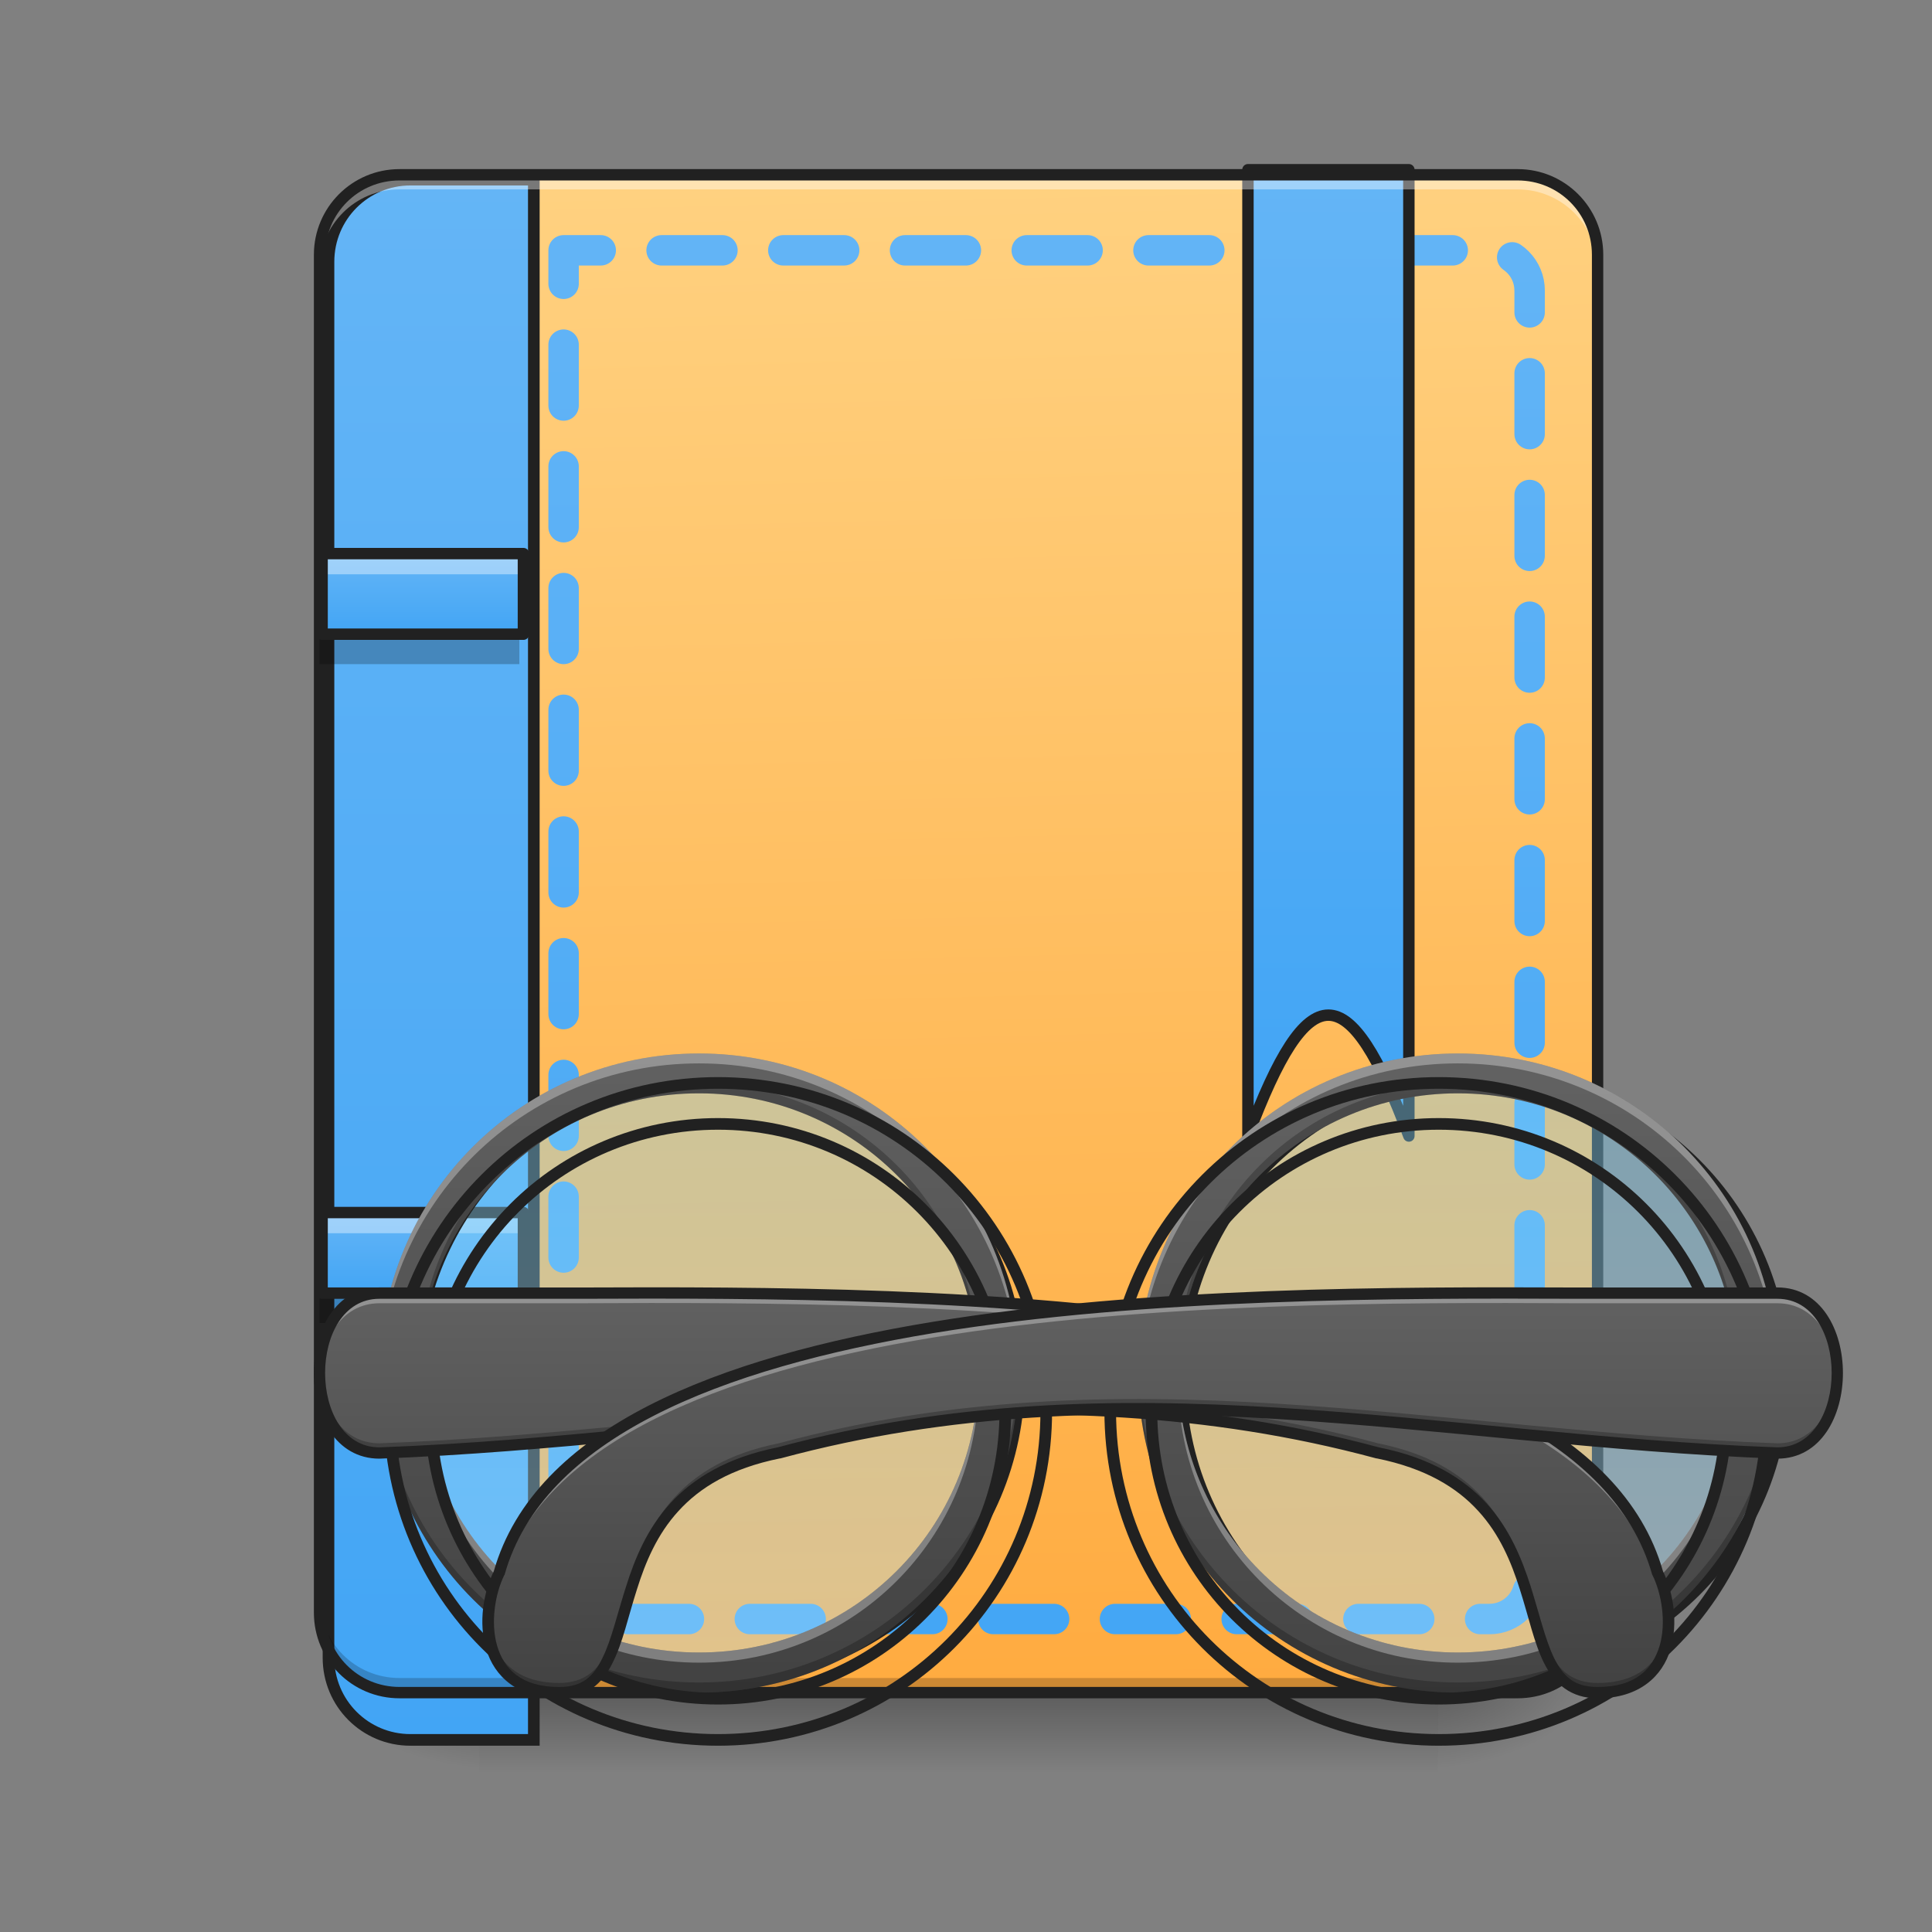 <svg height="32" viewBox="0 0 32 32" width="32" xmlns="http://www.w3.org/2000/svg" xmlns:xlink="http://www.w3.org/1999/xlink"><rect x="0" y="0" width="32" height="32" fill="#808080" stroke="none"/><linearGradient id="a" gradientUnits="userSpaceOnUse" x1="15.877" x2="15.877" y1="28.034" y2="29.357"><stop offset="0" stop-opacity=".275"/><stop offset="1" stop-opacity="0"/></linearGradient><linearGradient id="b"><stop offset="0" stop-opacity=".314"/><stop offset=".222" stop-opacity=".275"/><stop offset="1" stop-opacity="0"/></linearGradient><radialGradient id="c" cx="450.909" cy="189.579" gradientTransform="matrix(0 -.078 -.141 -0 50.146 63.595)" gradientUnits="userSpaceOnUse" r="21.167" xlink:href="#b"/><radialGradient id="d" cx="450.909" cy="189.579" gradientTransform="matrix(-0 .078 .141 0 -18.393 -7.527)" gradientUnits="userSpaceOnUse" r="21.167" xlink:href="#b"/><radialGradient id="e" cx="450.909" cy="189.579" gradientTransform="matrix(-0 -.078 .141 -0 -18.393 63.595)" gradientUnits="userSpaceOnUse" r="21.167" xlink:href="#b"/><radialGradient id="f" cx="450.909" cy="189.579" gradientTransform="matrix(0 .078 -.141 0 50.146 -7.527)" gradientUnits="userSpaceOnUse" r="21.167" xlink:href="#b"/><linearGradient id="g" gradientTransform="matrix(.075 0 0 .217 -5.854 33.641)" gradientUnits="userSpaceOnUse" x1="306.917" x2="305.955" y1="-25.792" y2="-141.415"><stop offset="0" stop-color="#ffab40"/><stop offset="1" stop-color="#ffd180"/></linearGradient><linearGradient id="h"><stop offset="0" stop-color="#42a5f5"/><stop offset="1" stop-color="#64b5f6"/></linearGradient><linearGradient id="i" gradientTransform="matrix(4.556 0 0 13.146 -353.973 2034.18)" gradientUnits="userSpaceOnUse" x1="165.485" x2="165.485" xlink:href="#h" y1="-25.792" y2="-141.415"/><linearGradient id="j" gradientUnits="userSpaceOnUse" x1="275.166" x2="275.166" xlink:href="#h" y1="233.5" y2="-168.666"/><linearGradient id="k" gradientUnits="userSpaceOnUse" x1="349.25" x2="349.25" xlink:href="#h" y1="80.041" y2="-168.667"/><linearGradient id="l" gradientUnits="userSpaceOnUse" x1="6.615" x2="6.615" xlink:href="#h" y1="21.419" y2="20.096"/><linearGradient id="m"><stop offset="0" stop-color="#81d4fa" stop-opacity=".392"/><stop offset="1" stop-color="#b3e5fc" stop-opacity=".392"/></linearGradient><linearGradient id="n" gradientUnits="userSpaceOnUse" x1="-814.917" x2="-814.917" xlink:href="#m" y1="74.75" y2="222.917"/><linearGradient id="o"><stop offset="0" stop-color="#424242"/><stop offset="1" stop-color="#616161"/></linearGradient><linearGradient id="p" gradientTransform="matrix(-.017 0 0 .017 35.391 -0)" gradientUnits="userSpaceOnUse" x1="680" x2="680" xlink:href="#o" y1="1695.118" y2="1055.118"/><linearGradient id="q" gradientUnits="userSpaceOnUse" x1="613.833" x2="613.833" xlink:href="#m" y1="74.75" y2="222.917"/><linearGradient id="r" gradientUnits="userSpaceOnUse" x1="11.577" x2="11.577" xlink:href="#o" y1="28.034" y2="17.45"/><linearGradient id="s" gradientUnits="userSpaceOnUse" x1="11.577" x2="11.577" xlink:href="#o" y1="28.034" y2="21.419"/><linearGradient id="t" gradientTransform="matrix(-.063 0 0 .063 59.868 13.439)" gradientUnits="userSpaceOnUse" x1="571.5" x2="571.5" xlink:href="#o" y1="233.5" y2="127.667"/><linearGradient id="u" gradientUnits="userSpaceOnUse" x1="6.615" x2="6.615" xlink:href="#h" y1="10.504" y2="9.181"/><path d="m7.938 28.035h15.879v1.32h-15.879zm0 0" fill="url(#a)"/><path d="m23.816 28.035h2.645v-1.324h-2.645zm0 0" fill="url(#c)"/><path d="m7.938 28.035h-2.645v1.32h2.645zm0 0" fill="url(#d)"/><path d="m7.938 28.035h-2.645v-1.324h2.645zm0 0" fill="url(#e)"/><path d="m23.816 28.035h2.645v1.32h-2.645zm0 0" fill="url(#f)"/><path d="m6.613 2.895h18.523c.73 0 1.324.594 1.324 1.324v22.492c0 .73-.594 1.324-1.324 1.324h-18.523c-.73 0-1.32-.594-1.32-1.324v-22.492c0-.73.59-1.324 1.32-1.324zm0 0" fill="url(#g)"/><path d="m399.883 175.023c-44.169 0-79.835 35.666-79.835 80.071v1360.028c0 44.405 35.666 80.071 79.835 80.071h120.225v-1520.17zm0 0" fill="url(#i)" stroke="#212121" stroke-linecap="round" stroke-width="11.339" transform="scale(.017)"/><path d="m6.613 27.961c-.73 0-1.32-.594-1.32-1.324v-.164c0 .73.59 1.32 1.32 1.32h18.523c.734 0 1.324-.59 1.324-1.32v.164c0 .73-.59 1.324-1.324 1.324zm0 0" fill-opacity=".196"/><path d="m148.173-147.506v359.841h243.414c5.874 0 10.561-4.75 10.561-10.561v-338.718c0-5.812-4.687-10.561-10.561-10.561zm0 0" style="fill:none;stroke-width:8;stroke-linecap:round;stroke-linejoin:round;stroke-dasharray:16 16;stroke-dashoffset:7.2;stroke:url(#j)" transform="matrix(.063 0 0 .063 0 13.439)"/><path d="m328.094-168.692v254.038c15.873-42.371 26.435-42.371 42.308 0v-254.038zm0 0" fill="url(#k)" stroke="#212121" stroke-linecap="round" stroke-linejoin="round" stroke-width="3" transform="matrix(.063 0 0 .063 0 13.439)"/><path d="m6.613 2.973c-.73 0-1.32.59-1.32 1.32v.168c0-.734.59-1.324 1.32-1.324h18.523c.734 0 1.324.59 1.324 1.324v-.168c0-.73-.59-1.32-1.324-1.32zm0 0" fill="#fff" fill-opacity=".392"/><path d="m6.617 2.801c-.785 0-1.418.637-1.418 1.418v22.492c0 .785.633 1.418 1.418 1.418h18.52c.785 0 1.418-.633 1.418-1.418v-22.492c0-.781-.633-1.418-1.418-1.418zm0 .188h18.52c.684 0 1.23.547 1.23 1.23v22.492c0 .684-.547 1.23-1.23 1.23h-18.52c-.684 0-1.23-.547-1.23-1.23v-22.492c0-.684.547-1.23 1.23-1.23zm0 0" fill="#212121"/><path d="m5.293 20.094h3.309v1.324h-3.309zm0 0" fill="url(#l)"/><path d="m5.293 21.418v.496h3.309v-.496zm0 0" fill-opacity=".235"/><path d="m5.293 20.094v.332h3.309v-.332zm0 0" fill="#fff" fill-opacity=".392"/><path d="m84.679-20.531h52.932v21.185h-52.932zm0 0" fill="none" stroke="#212121" stroke-linecap="round" stroke-linejoin="round" stroke-width="3" transform="matrix(.063 0 0 .063 -0 21.377)"/><path d="m-814.901 69.473c43.808 0 79.367 35.497 79.367 79.367 0 43.808-35.559 79.367-79.367 79.367-43.871 0-79.367-35.559-79.367-79.367 0-43.871 35.497-79.367 79.367-79.367zm0 0" fill="url(#n)" stroke="#212121" stroke-linecap="round" stroke-linejoin="round" stroke-width="3" transform="matrix(-.063 0 0 .063 -26.792 13.439)"/><path d="m24.145 17.449c2.934 0 5.293 2.359 5.293 5.293 0 2.93-2.359 5.293-5.293 5.293-2.93 0-5.293-2.363-5.293-5.293 0-2.934 2.363-5.293 5.293-5.293zm0 .66c-2.562 0-4.629 2.066-4.629 4.633 0 2.566 2.066 4.629 4.629 4.629 2.566 0 4.633-2.062 4.633-4.629 0-2.566-2.066-4.633-4.633-4.633zm0 0" fill="url(#p)"/><path d="m24.145 17.449c2.934 0 5.293 2.359 5.293 5.293v.082c-.043-2.895-2.387-5.211-5.293-5.211-2.902 0-5.246 2.316-5.289 5.211 0-.027-.004-.055-.004-.082 0-2.934 2.363-5.293 5.293-5.293zm4.629 5.375c.004.027.004.055.004.082 0 2.566-2.066 4.633-4.633 4.633-2.562 0-4.629-2.066-4.629-4.633 0-.027 0-.055 0-.082.043 2.527 2.094 4.547 4.629 4.547 2.539 0 4.586-2.02 4.629-4.547zm0 0" fill="#fff" fill-opacity=".314"/><path d="m24.145 28.035c2.934 0 5.293-2.363 5.293-5.293 0-.027 0-.055 0-.082-.043 2.891-2.387 5.207-5.293 5.207-2.902 0-5.246-2.316-5.289-5.207 0 .027-.004.055-.004.082 0 2.93 2.363 5.293 5.293 5.293zm4.629-5.375c.004-.027.004-.055.004-.082 0-2.566-2.066-4.633-4.633-4.633-2.562 0-4.629 2.066-4.629 4.633v.082c.043-2.527 2.094-4.551 4.629-4.551 2.539 0 4.586 2.023 4.629 4.551zm0 0" fill-opacity=".235"/><path d="m680.061 1055.097c-177.385 0-320.048 142.664-320.048 320.048 0 177.148 142.664 320.048 320.048 320.048 177.148 0 320.048-142.9 320.048-320.048 0-177.385-142.9-320.048-320.048-320.048zm0 39.917c154.946 0 279.895 124.949 279.895 280.131 0 155.182-124.949 279.895-279.895 279.895-155.182 0-280.131-124.713-280.131-279.895 0-155.182 124.949-280.131 280.131-280.131zm0 0" fill="none" stroke="#212121" stroke-linecap="round" stroke-linejoin="round" stroke-width="11.339" transform="matrix(-.017 0 0 .017 35.391 -0)"/><path d="m613.857 69.473c43.808 0 79.367 35.497 79.367 79.367 0 43.808-35.559 79.367-79.367 79.367-43.871 0-79.43-35.559-79.43-79.367 0-43.871 35.559-79.367 79.43-79.367zm0 0" fill="url(#q)" stroke="#212121" stroke-linecap="round" stroke-linejoin="round" stroke-width="3" transform="matrix(.063 0 0 .063 -26.792 13.439)"/><path d="m11.578 17.449c-2.934 0-5.293 2.359-5.293 5.293 0 2.93 2.359 5.293 5.293 5.293 2.93 0 5.289-2.363 5.289-5.293 0-2.934-2.359-5.293-5.289-5.293zm0 .66c2.562 0 4.629 2.066 4.629 4.633 0 2.566-2.066 4.629-4.629 4.629-2.566 0-4.633-2.062-4.633-4.629 0-2.566 2.066-4.633 4.633-4.633zm0 0" fill="url(#r)"/><path d="m11.578 17.449c-2.934 0-5.293 2.359-5.293 5.293v.082c.043-2.895 2.387-5.211 5.293-5.211 2.902 0 5.246 2.316 5.289 5.211 0-.027 0-.055 0-.082 0-2.934-2.359-5.293-5.289-5.293zm-4.633 5.375v.082c0 2.566 2.066 4.633 4.633 4.633 2.562 0 4.629-2.066 4.629-4.633 0-.027 0-.055 0-.082-.043 2.527-2.094 4.547-4.629 4.547-2.539 0-4.586-2.02-4.633-4.547zm0 0" fill="#fff" fill-opacity=".314"/><path d="m11.578 28.035c-2.934 0-5.293-2.363-5.293-5.293 0-.027 0-.055 0-.082.043 2.891 2.387 5.207 5.293 5.207 2.902 0 5.246-2.316 5.289-5.207v.082c0 2.93-2.359 5.293-5.289 5.293zm-4.633-5.375c0-.027 0-.055 0-.082 0-2.566 2.066-4.633 4.633-4.633 2.562 0 4.629 2.066 4.629 4.633v.082c-.043-2.527-2.094-4.551-4.629-4.551-2.539 0-4.586 2.023-4.633 4.551zm0 0" fill-opacity=".235"/><path d="m680.091 1055.097c-177.385 0-320.048 142.664-320.048 320.048 0 177.148 142.664 320.048 320.048 320.048 177.148 0 319.812-142.9 319.812-320.048 0-177.385-142.664-320.048-319.812-320.048zm0 39.917c154.946 0 279.895 124.949 279.895 280.131 0 155.182-124.949 279.895-279.895 279.895-155.182 0-280.131-124.713-280.131-279.895 0-155.182 124.949-280.131 280.131-280.131zm0 0" fill="none" stroke="#212121" stroke-linecap="round" stroke-linejoin="round" stroke-width="11.339" transform="matrix(.017 0 0 .017 .331 -0)"/><path d="m6.285 21.418h3.309c5.969-.027 16.535 0 17.859 4.633.332.66.332 1.984-.992 1.984-1.652 0-.332-3.309-3.637-3.969-5.703-1.539-10.816-.211-16.539 0-1.324 0-1.324-2.648 0-2.648zm0 0" fill="url(#s)"/><path d="m10.762 21.414c-.406 0-.797.004-1.168.004h-3.309c-.691 0-1.02.719-.992 1.406.027-.633.359-1.238.992-1.238h3.309c5.969-.031 16.535 0 17.859 4.629.102.199.168.461.184.727.012-.324-.062-.652-.184-.891-1.242-4.344-10.605-4.637-16.691-4.637zm0 0" fill="#fff" fill-opacity=".314"/><path d="m5.293 22.664c-.027.684.305 1.402.992 1.402 5.723-.211 10.836-1.539 16.539 0 3.305.66 1.984 3.969 3.637 3.969.922 0 1.203-.645 1.176-1.258-.027.562-.332 1.098-1.176 1.098-1.652 0-.332-3.309-3.637-3.969-5.703-1.539-10.816-.211-16.539 0-.637 0-.965-.609-.992-1.242zm0 0" fill-opacity=".235"/><path d="m6.285 21.324c-1.449 0-1.449 2.836 0 2.836 5.738-.215 10.84-1.535 16.512-.004h.008c.809.164 1.328.484 1.68.871.355.387.547.848.688 1.297.145.449.234.887.402 1.223.172.34.441.582.887.582.691 0 1.074-.367 1.207-.812.129-.438.047-.941-.125-1.293-.34-1.191-1.273-2.078-2.555-2.738-1.285-.66-2.926-1.098-4.707-1.391-3.566-.586-7.703-.582-10.688-.57zm0 .188h3.309c2.984-.012 7.113-.012 10.656.566 1.773.293 3.395.727 4.652 1.375 1.254.645 2.141 1.496 2.461 2.621 0 .008.004.012.008.016.152.309.23.789.117 1.172-.117.383-.398.68-1.027.68-.383 0-.566-.172-.719-.477-.148-.305-.246-.734-.391-1.195-.148-.461-.348-.949-.727-1.367-.383-.418-.941-.762-1.785-.93-5.723-1.543-10.848-.211-16.555 0-1.199-.004-1.199-2.461 0-2.461zm0 0" fill="#212121"/><path d="m29.438 21.418h-3.309c-5.969-.027-16.535 0-17.859 4.633-.332.66-.332 1.984.992 1.984 1.652 0 .332-3.309 3.637-3.969 5.703-1.539 10.816-.211 16.539 0 1.324 0 1.324-2.648 0-2.648zm0 0" fill="url(#t)"/><path d="m24.961 21.414c.406 0 .797.004 1.168.004h3.309c.688 0 1.02.719.992 1.406-.027-.633-.359-1.238-.992-1.238h-3.309c-5.969-.031-16.535 0-17.859 4.629-.102.199-.172.461-.184.727-.016-.324.062-.652.184-.891 1.238-4.344 10.605-4.637 16.691-4.637zm0 0" fill="#fff" fill-opacity=".314"/><path d="m30.43 22.664c.027.684-.305 1.402-.992 1.402-5.723-.211-10.836-1.539-16.539 0-3.305.66-1.984 3.969-3.637 3.969-.922 0-1.203-.645-1.176-1.258.027.562.332 1.098 1.176 1.098 1.652 0 .332-3.309 3.637-3.969 5.703-1.539 10.816-.211 16.539 0 .637 0 .965-.609.992-1.242zm0 0" fill-opacity=".235"/><path d="m29.438 21.324c1.449 0 1.449 2.836 0 2.836-5.738-.215-10.84-1.535-16.512-.004-.004 0-.004 0-.008 0-.812.164-1.328.484-1.68.871-.355.387-.547.848-.688 1.297-.145.449-.234.887-.406 1.223-.168.34-.438.582-.883.582-.691 0-1.074-.367-1.207-.812-.133-.438-.047-.941.125-1.293.34-1.191 1.273-2.078 2.555-2.738 1.285-.66 2.926-1.098 4.707-1.391 3.566-.586 7.703-.582 10.688-.57zm0 .188h-3.309c-2.984-.012-7.117-.012-10.656.566-1.773.293-3.395.727-4.652 1.375-1.254.645-2.141 1.496-2.461 2.621 0 .008-.004.012-.008.016-.152.309-.23.789-.117 1.172.113.383.398.68 1.027.68.383 0 .566-.172.715-.477.152-.305.246-.734.395-1.195.145-.461.348-.949.727-1.367.383-.418.941-.762 1.781-.93 5.727-1.543 10.852-.211 16.559 0 1.199-.004 1.199-2.461 0-2.461zm0 0" fill="#212121"/><path d="m5.293 9.18h3.309v1.324h-3.309zm0 0" fill="url(#u)"/><path d="m5.293 10.504v.496h3.309v-.496zm0 0" fill-opacity=".235"/><path d="m5.293 9.18v.332h3.309v-.332zm0 0" fill="#fff" fill-opacity=".392"/><path d="m84.679-20.514h52.932v21.185h-52.932zm0 0" fill="none" stroke="#212121" stroke-linecap="round" stroke-linejoin="round" stroke-width="3" transform="matrix(.063 0 0 .063 -0 10.462)"/></svg>